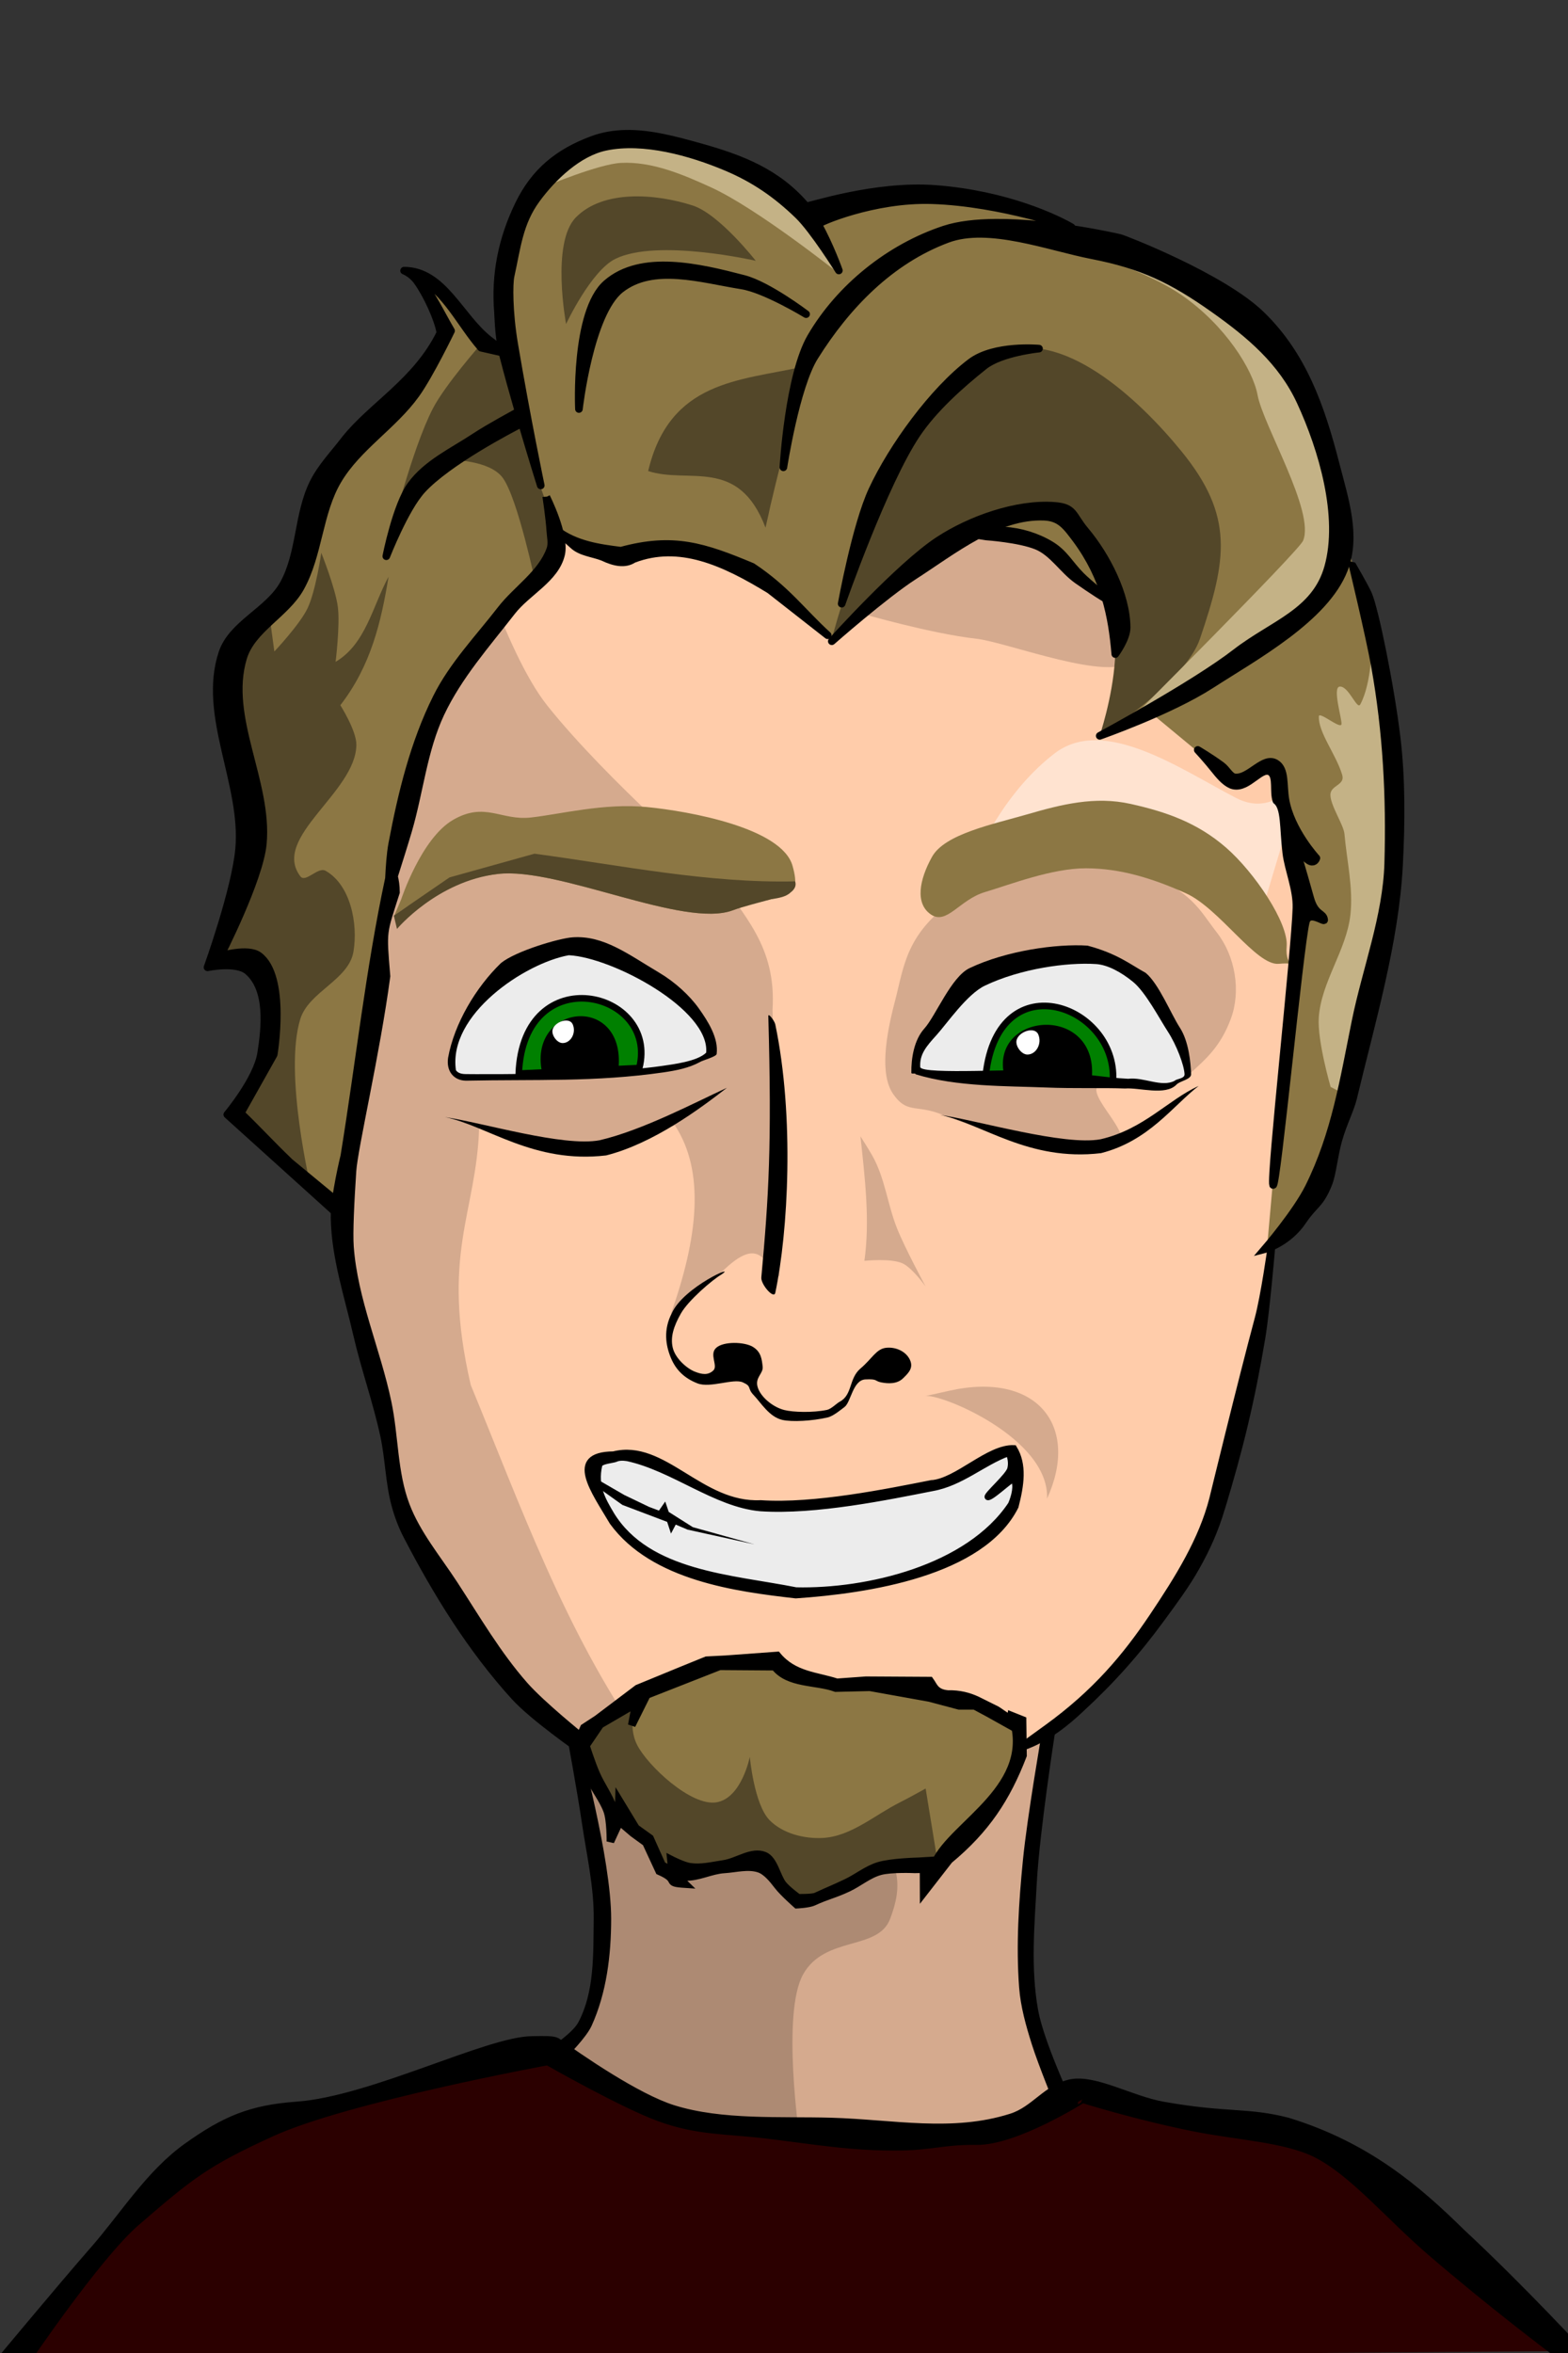 <?xml version="1.0" encoding="UTF-8" standalone="no"?>
<!-- Created with Inkscape (http://www.inkscape.org/) -->

<svg
   xmlns:dc="http://purl.org/dc/elements/1.1/"
   xmlns:cc="http://creativecommons.org/ns#"
   xmlns:rdf="http://www.w3.org/1999/02/22-rdf-syntax-ns#"
   xmlns:svg="http://www.w3.org/2000/svg"
   xmlns="http://www.w3.org/2000/svg"
   xmlns:sodipodi="http://sodipodi.sourceforge.net/DTD/sodipodi-0.dtd"
   xmlns:inkscape="http://www.inkscape.org/namespaces/inkscape"
   width="80mm"
   height="120mm"
   viewBox="0 0 283.465 425.197"
   id="svg2"
   version="1.1"
   inkscape:version="0.91 r13725"
   sodipodi:docname="avatar.svg">
  <rect x="0" y="0" width="283.465" height="425.197" fill="#333333" stroke="none"/>
  <defs
     id="defs4" />
  <sodipodi:namedview
     id="base"
     pagecolor="#ffffff"
     bordercolor="#666666"
     borderopacity="1.0"
     inkscape:pageopacity="0.0"
     inkscape:pageshadow="2"
     inkscape:zoom="0.49497475"
     inkscape:cx="-166.54949"
     inkscape:cy="8.4835177"
     inkscape:document-units="px"
     inkscape:current-layer="layer1"
     showgrid="false"
     inkscape:window-width="1600"
     inkscape:window-height="838"
     inkscape:window-x="-8"
     inkscape:window-y="-8"
     inkscape:window-maximized="1"
     showguides="false" />
  <g
     inkscape:label="Layer 1"
     inkscape:groupmode="layer"
     id="layer1"
     transform="translate(0,-627.165)">
    <path
       style="fill:#d5aa8e;fill-opacity:1;fill-rule:evenodd;stroke:none;stroke-width:1px;stroke-linecap:butt;stroke-linejoin:miter;stroke-opacity:1"
       d="m 104.837,929.646 c 5.716,25.545 49.934,65.542 27.5,68.214 l -8.929,-2.143 17.143,18.214 38.259,1.885 15.511,-6.51 c -17.36,-21.604 -3.679,-52.849 -4.427,-82.287 z"
       id="path4329"
       inkscape:connector-curvature="0"
       sodipodi:nodetypes="cccccccc"
       inkscape:export-xdpi="300"
       inkscape:export-ydpi="300" />
    <path
       style="fill:#ffccaa;fill-rule:evenodd;stroke:none;stroke-width:1px;stroke-linecap:butt;stroke-linejoin:miter;stroke-opacity:1"
       d="m 101.268,939.57 c -6.776,-5.675 -12.299,-12.83 -17.173,-20.203 -5.397,-8.165 -11.847,-15.542 -13.132,-26.264 -1.73,-14.428 -7.233,-28.2 -9.362,-42.574 -1.863,-12.58 -2.76,-38.238 -2.76,-38.238 l 16.668,-85.863 54.043,-21.213 88.388,14.142 22.728,45.962 c 0,0 -4.974,56.499 -10.102,84.348 -1.275,6.924 -4.38,23.023 -6.621,33.514 -1.737,8.129 -2.526,10.893 -4.256,16.066 -4.521,13.523 -6.303,14.792 -14.882,26.182 -6.122,8.128 -14.308,15.372 -23.739,19.193 -19.114,7.744 -41.489,10.038 -61.619,5.556 -6.849,-1.525 -12.803,-6.101 -18.183,-10.607 z"
       id="path4325"
       inkscape:connector-curvature="0"
       sodipodi:nodetypes="sssscccccsssssss"
       inkscape:export-xdpi="300"
       inkscape:export-ydpi="300" />
    <path
       style="fill:#d5aa8e;fill-opacity:1;fill-rule:evenodd;stroke:none;stroke-width:1px;stroke-linecap:butt;stroke-linejoin:miter;stroke-opacity:1"
       d="m 189.291,897.967 c 0.431,-11.058 -19.736,-19.226 -22.11,-18.502 l 4.546,-1.01 c 15.681,-3.485 23.564,6.351 17.564,19.512 z"
       id="path4208"
       inkscape:connector-curvature="0"
       sodipodi:nodetypes="ccsc"
       inkscape:export-xdpi="300"
       inkscape:export-ydpi="300" />
    <path
       style="fill:#d5aa8e;fill-opacity:1;fill-rule:evenodd;stroke:none;stroke-width:1px;stroke-linecap:butt;stroke-linejoin:miter;stroke-opacity:1"
       d="m 155.817,738.044 c 0,0 12.402,3.611 20.708,4.546 5.635,0.634 24.641,8.134 28.284,3.788 1.518,-1.811 -1.324,-4.498 -1.768,-6.819 -1.973,-10.307 -24.037,-21.466 -26.769,-17.173 z"
       id="path4203"
       inkscape:connector-curvature="0"
       sodipodi:nodetypes="cssscc"
       inkscape:export-xdpi="300"
       inkscape:export-ydpi="300" />
    <path
       style="fill:#d5aa8e;fill-opacity:1;fill-rule:evenodd;stroke:none;stroke-width:1px;stroke-linecap:butt;stroke-linejoin:miter;stroke-opacity:1"
       d="m 169.837,828.396 c -4.295,-1.589 -5.953,-0.007 -8.393,-3.571 -2.439,-3.564 -1.289,-10.54 0.357,-16.786 1.646,-6.245 1.914,-12.424 11.429,-18.75 9.515,-6.326 23.578,-8.8 33.036,-4.821 9.458,3.978 10.452,7.005 13.75,11.25 3.298,4.245 4.357,10.525 2.5,15.536 -1.857,5.01 -4.488,7.278 -7.5,10 -3.012,2.722 -13.812,0.206 -16.373,1.966 -2.561,1.76 6.895,9.459 3.159,10.713 -3.736,1.253 -9.059,0.835 -14.464,0 -5.406,-0.835 -13.205,-3.947 -17.5,-5.536 z"
       id="path4355"
       inkscape:connector-curvature="0"
       sodipodi:nodetypes="zzzzzzzzzzzz"
       inkscape:export-xdpi="300"
       inkscape:export-ydpi="300" />
    <path
       style="fill:#ad8a73;fill-opacity:1;fill-rule:evenodd;stroke:none;stroke-width:1px;stroke-linecap:butt;stroke-linejoin:miter;stroke-opacity:1"
       d="m 144.569,1013.664 c 0,0 -3.328,-22.707 0.625,-29.732 3.953,-7.025 13.5,-4.214 15.714,-10 2.214,-5.786 2.3,-10.701 -5,-17.857 -7.3,-7.156 -41.429,-10.714 -41.429,-10.714 l -12.411,-13.839 c 2.913,23.635 13.061,61.207 -2.151,65.854 l 10.811,8.699 30.179,7.5 z"
       id="path4357"
       inkscape:connector-curvature="0"
       sodipodi:nodetypes="czzzcccccc"
       inkscape:export-xdpi="300"
       inkscape:export-ydpi="300" />
    <path
       style="fill:#d5aa8e;fill-opacity:1;fill-rule:evenodd;stroke:none;stroke-width:1px;stroke-linecap:butt;stroke-linejoin:miter;stroke-opacity:1"
       d="m 83.945,720.181 -16.607,75.179 -0.92,0.264 -7.395,21.104 c 0.345,7.881 1.191,24.437 2.578,33.801 2.129,14.375 7.632,28.146 9.361,42.574 1.285,10.722 7.735,18.098 13.133,26.264 4.874,7.373 10.396,14.528 17.172,20.203 1.681,1.408 3.427,2.812 5.23,4.139 l 9.418,-2.117 c -13.745,-19.696 -21.72,-42.108 -30.811,-64.145 -5.485,-23.657 1.01,-30.978 1.516,-46.467 l 4.753,1.018 16.46,3.527 14.143,-5.051 c 5.585,8.48 4.152,20.468 -0.711,34.172 l 8.393,-6.784 c 7.965,-8.405 8.457,-1.945 11.249,-8.4e-4 l -1.25,-48.215 c 0.73,-11.499 -5.211,-16.91 -10.179,-24.464 0,0 -19.806,-17.041 -30.547,-30.525 -7.807,-9.801 -14.988,-34.475 -14.988,-34.475 z"
       id="path4345"
       inkscape:connector-curvature="0"
       sodipodi:nodetypes="ccccssssccccccccccccsc"
       inkscape:export-xdpi="300"
       inkscape:export-ydpi="300" />
    <path
       style="fill:#ececec;fill-rule:evenodd;stroke:none;stroke-width:1px;stroke-linecap:butt;stroke-linejoin:miter;stroke-opacity:1"
       d="m 81.507,818.856 1.263,-4.735 5.493,-7.008 8.46,-6.313 7.639,-1.705 10.228,3.536 8.965,6.061 5.051,6.313 -0.379,2.715 -6.313,2.336 -25.064,1.705 -12.627,0.126 -2.02,-1.01 z"
       id="path4363"
       inkscape:connector-curvature="0"
       inkscape:export-xdpi="300"
       inkscape:export-ydpi="300" />
    <path
       style="color:#000000;font-style:normal;font-variant:normal;font-weight:normal;font-stretch:normal;font-size:medium;line-height:normal;font-family:sans-serif;text-indent:0;text-align:start;text-decoration:none;text-decoration-line:none;text-decoration-style:solid;text-decoration-color:#000000;letter-spacing:normal;word-spacing:normal;text-transform:none;direction:ltr;block-progression:tb;writing-mode:lr-tb;baseline-shift:baseline;text-anchor:start;white-space:normal;clip-rule:nonzero;display:inline;overflow:visible;visibility:visible;opacity:1;isolation:auto;mix-blend-mode:normal;color-interpolation:sRGB;color-interpolation-filters:linearRGB;solid-color:#000000;solid-opacity:1;fill:#000000;fill-opacity:1;fill-rule:evenodd;stroke:none;stroke-width:1.19px;stroke-linecap:butt;stroke-linejoin:miter;stroke-miterlimit:4;stroke-dasharray:none;stroke-dashoffset:0;stroke-opacity:1;color-rendering:auto;image-rendering:auto;shape-rendering:auto;text-rendering:auto;enable-background:accumulate"
       d="m 103.554,796.539 c -2.468,0.159 -10.36,2.503 -12.989,4.657 -4.509,4.35 -8.443,10.918 -9.561,17.125 -0.352,2.424 1.021,4.082 3.203,4.129 12.71,-0.268 23.278,0.288 35.734,-1.5 2.361,-0.35 4.604,-0.792 6.574,-1.859 0.413,-0.3 2.98,-0.961 3.043,-1.469 0.355,-2.878 -1.53,-5.851 -3.215,-8.219 -1.685,-2.368 -4.325,-4.778 -7.157,-6.459 -5.665,-3.362 -10.045,-6.765 -15.633,-6.405 z m -0.727,3.241 c 7.836,0.369 25.513,9.787 24.836,17.605 -1.592,1.594 -6.089,2.117 -7.895,2.386 -3.973,0.585 -9.259,0.949 -14.529,1.17 -10.54,0.442 -21.02,0.318 -21.02,0.318 l -0.002,0 c -1.002,-0.009 -1.505,-0.285 -1.795,-0.703 -1.459,-10.08 12.489,-19.355 20.405,-20.777 z"
       id="path3386"
       inkscape:connector-curvature="0"
       sodipodi:nodetypes="scccccsssscccscccc"
       inkscape:export-xdpi="300"
       inkscape:export-ydpi="300" />
    <path
       style="fill:#000000;fill-rule:evenodd;stroke:none;stroke-width:1.19px;stroke-linecap:butt;stroke-linejoin:miter;stroke-opacity:1"
       d="m 131.408,823.739 c -4.703,3.64 -13.166,10.01 -21.82,12.213 -13.162,1.552 -21.461,-5.362 -29.168,-6.928 6.96,1.035 21.389,5.423 27.97,4.191 7.809,-1.812 17.435,-6.923 23.017,-9.477 z"
       id="path3417"
       inkscape:connector-curvature="0"
       sodipodi:nodetypes="ccccc"
       inkscape:export-xdpi="300"
       inkscape:export-ydpi="300" />
    <path
       style="fill:#000000;fill-rule:evenodd;stroke:none;stroke-width:1.19px;stroke-linecap:butt;stroke-linejoin:miter;stroke-opacity:1"
       d="m 216.687,823.4 c -4.703,3.64 -8.992,9.941 -17.646,12.144 -13.162,1.552 -21.461,-5.362 -29.168,-6.928 6.96,1.035 22.523,5.647 29.105,4.416 7.809,-1.812 12.126,-7.079 17.709,-9.633 z"
       id="path3417-4"
       inkscape:connector-curvature="0"
       sodipodi:nodetypes="ccccc"
       inkscape:export-xdpi="300"
       inkscape:export-ydpi="300" />
    <path
       style="fill:#008000;fill-rule:evenodd;stroke:#000000;stroke-width:1.19px;stroke-linecap:butt;stroke-linejoin:miter;stroke-opacity:1"
       d="m 93.779,821.167 c 0.821,-20.755 25.368,-15.034 21.791,-0.998 z"
       id="path4299"
       inkscape:connector-curvature="0"
       sodipodi:nodetypes="ccc"
       inkscape:export-xdpi="300"
       inkscape:export-ydpi="300" />
    <path
       sodipodi:nodetypes="ccc"
       inkscape:connector-curvature="0"
       id="path4301"
       d="m 98.54,820.628 c -2.273,-11.501 14.373,-13.153 12.615,0.126 z"
       style="fill:#000000;fill-rule:evenodd;stroke:#000000;stroke-width:1.19px;stroke-linecap:butt;stroke-linejoin:miter;stroke-opacity:1"
       inkscape:export-xdpi="300"
       inkscape:export-ydpi="300" />
    <path
       style="fill:#ececec;fill-rule:evenodd;stroke:none;stroke-width:1px;stroke-linecap:butt;stroke-linejoin:miter;stroke-opacity:1"
       d="m 165.792,819.046 2.525,-5.114 6.629,-6.755 2.336,-1.831 5.619,-2.399 8.523,-1.957 7.829,-0.063 6.313,3.094 4.609,6.25 4.104,8.207 0.379,3.22 -2.715,1.326 -3.977,0.379 -27.464,-0.758 -10.228,-0.758 -4.861,-1.452 z"
       id="path4365"
       inkscape:connector-curvature="0"
       inkscape:export-xdpi="300"
       inkscape:export-ydpi="300" />
    <path
       sodipodi:nodetypes="ccc"
       inkscape:connector-curvature="0"
       id="path4303"
       d="m 178.21,821.428 c 2.308,-20.755 24.398,-12.401 22.946,1.635 z"
       style="fill:#008000;fill-rule:evenodd;stroke:#000000;stroke-width:1.19px;stroke-linecap:butt;stroke-linejoin:miter;stroke-opacity:1"
       inkscape:export-xdpi="300"
       inkscape:export-ydpi="300" />
    <path
       style="fill:#000000;fill-rule:evenodd;stroke:#000000;stroke-width:1.19px;stroke-linecap:butt;stroke-linejoin:miter;stroke-opacity:1"
       d="m 182.173,821.588 c -2.791,-10.982 16.226,-12.343 14.562,0.844 z"
       id="path4305"
       inkscape:connector-curvature="0"
       sodipodi:nodetypes="ccc"
       inkscape:export-xdpi="300"
       inkscape:export-ydpi="300" />
    <path
       style="color:#000000;font-style:normal;font-variant:normal;font-weight:normal;font-stretch:normal;font-size:medium;line-height:normal;font-family:sans-serif;text-indent:0;text-align:start;text-decoration:none;text-decoration-line:none;text-decoration-style:solid;text-decoration-color:#000000;letter-spacing:normal;word-spacing:normal;text-transform:none;direction:ltr;block-progression:tb;writing-mode:lr-tb;baseline-shift:baseline;text-anchor:start;white-space:normal;clip-rule:nonzero;display:inline;overflow:visible;visibility:visible;opacity:1;isolation:auto;mix-blend-mode:normal;color-interpolation:sRGB;color-interpolation-filters:linearRGB;solid-color:#000000;solid-opacity:1;fill:#000000;fill-opacity:1;fill-rule:evenodd;stroke:none;stroke-width:1.19px;stroke-linecap:butt;stroke-linejoin:miter;stroke-miterlimit:4;stroke-dasharray:none;stroke-dashoffset:0;stroke-opacity:1;color-rendering:auto;image-rendering:auto;shape-rendering:auto;text-rendering:auto;enable-background:accumulate"
       d="m 196.609,798.044 c -5.58,-0.36 -14.681,0.897 -21.336,4.069 -3.327,1.586 -6.107,8.63 -8.179,10.927 -1.859,2.061 -2.381,5.417 -2.338,7.988 0.005,0.294 0.74,-0.033 0.777,0.266 7.383,2.286 16.603,2.103 23.456,2.383 5.325,0.216 10.504,0.03 14.406,0.186 2.546,-0.206 7.307,1.371 9.291,-0.707 0.628,-0.684 2.686,-0.898 2.645,-1.915 -0.082,-2.033 -0.409,-5.87 -2.037,-8.378 -1.628,-2.508 -3.815,-7.964 -6.187,-9.903 -2.722,-1.489 -5.1,-3.476 -10.498,-4.915 z m 1.531,3.33 c 2.037,0.131 4.435,1.374 6.695,3.221 2.26,1.847 4.741,6.602 6.301,9.005 1.56,2.403 2.942,6.058 3.008,7.688 0.033,0.815 -1.44,0.799 -1.798,1.189 -2.371,1.226 -5.578,-0.714 -8.397,-0.372 -3.905,-0.156 -10.096,-1.23 -15.418,-1.446 -3.275,-0.475 -21.686,0.765 -22.169,-0.639 -0.162,-2.358 1.139,-3.813 2.955,-5.825 1.918,-2.126 5.511,-7.383 8.742,-8.923 6.462,-3.08 14.822,-4.236 20.081,-3.897 z"
       id="path3386-2"
       inkscape:connector-curvature="0"
       sodipodi:nodetypes="csssccccsscccsscccccsscc"
       inkscape:export-xdpi="300"
       inkscape:export-ydpi="300" />
    <path
       style="fill:#ffffff;fill-rule:evenodd;stroke:none;stroke-width:1px;stroke-linecap:butt;stroke-linejoin:miter;stroke-opacity:1"
       d="m 99.907,813.203 c -0.275,0.973 0.779,2.438 1.79,2.449 1.48,0.016 2.522,-1.833 1.837,-3.391 -0.601,-1.367 -3.22,-0.494 -3.627,0.942 z"
       id="path4307"
       inkscape:connector-curvature="0"
       sodipodi:nodetypes="ssss"
       inkscape:export-xdpi="300"
       inkscape:export-ydpi="300" />
    <path
       sodipodi:nodetypes="ssss"
       inkscape:connector-curvature="0"
       id="path4309"
       d="m 183.79,815.091 c -0.296,1.047 0.838,2.624 1.926,2.636 1.593,0.017 2.714,-1.973 1.977,-3.65 -0.646,-1.471 -3.466,-0.532 -3.904,1.014 z"
       style="fill:#ffffff;fill-rule:evenodd;stroke:none;stroke-width:1px;stroke-linecap:butt;stroke-linejoin:miter;stroke-opacity:1"
       inkscape:export-xdpi="300"
       inkscape:export-ydpi="300" />
    <path
       style="fill:#8c7744;fill-opacity:1;fill-rule:evenodd;stroke:none;stroke-width:1px;stroke-linecap:butt;stroke-linejoin:miter;stroke-opacity:1"
       d="m 71.28,792.619 c 0,0 7.703,-6.205 18.7,-7.523 10.997,-1.318 33.708,9.932 42.544,6.545 8.836,-3.386 12.684,-1.171 10.752,-8.018 -1.932,-6.847 -18.62,-9.867 -26.345,-10.623 -7.725,-0.756 -15.668,1.312 -21.002,1.897 -5.334,0.585 -8.257,-2.913 -14.023,0.425 -5.766,3.338 -9.383,14.373 -9.383,14.373"
       id="path4311"
       inkscape:connector-curvature="0"
       sodipodi:nodetypes="czzzzzzc"
       inkscape:export-xdpi="300"
       inkscape:export-ydpi="300" />
    <path
       style="fill:#ffe3d0;fill-opacity:1;fill-rule:evenodd;stroke:none;stroke-width:1px;stroke-linecap:butt;stroke-linejoin:miter;stroke-opacity:1"
       d="m 191.172,775.42 c -4.785,-0.246 -13.637,4.546 -13.637,4.546 0,0 4.404,-9.981 13.132,-16.668 8.965,-6.869 22.798,2.894 32.83,8.081 7.427,3.84 12.122,-4.546 12.122,-4.546 l -7.576,25.254 c 0,0 -23.401,-15.974 -36.871,-16.668 z"
       id="path4359"
       inkscape:connector-curvature="0"
       sodipodi:nodetypes="scssccs"
       inkscape:export-xdpi="300"
       inkscape:export-ydpi="300" />
    <path
       style="fill:#8c7744;fill-opacity:1;fill-rule:evenodd;stroke:none;stroke-width:1px;stroke-linecap:butt;stroke-linejoin:miter;stroke-opacity:1"
       d="m 168.28,792.408 c -2.887,-1.974 -2.09,-6.277 0.212,-10.411 2.302,-4.133 10.978,-5.869 17.188,-7.67 6.21,-1.802 12.253,-3.332 18.718,-1.891 6.465,1.441 12.056,3.399 17.209,7.861 5.153,4.463 11.357,13.658 10.997,17.883 -0.36,4.225 2.637,2.784 -1.436,3.15 -4.073,0.366 -10.714,-10.028 -16.785,-12.748 -6.07,-2.72 -11.867,-4.499 -18.034,-4.513 -6.167,-0.015 -13.707,2.931 -18.298,4.301 -4.59,1.37 -6.886,6.011 -9.773,4.037 z"
       id="path4313"
       inkscape:connector-curvature="0"
       sodipodi:nodetypes="zzzzzzzzzzz"
       inkscape:export-xdpi="300"
       inkscape:export-ydpi="300" />
    <path
       style="fill:#8c7744;fill-opacity:1;fill-rule:evenodd;stroke:none;stroke-width:1px;stroke-linecap:butt;stroke-linejoin:miter;stroke-opacity:1"
       d="m 61.115,846.573 -11.869,-12.564 -6.566,-5.556 6.061,-10.102 -2.02,-18.183 -7.576,1.515 5.556,-21.213 -1.515,-18.183 -1.01,-16.668 10.607,-13.132 c 0,0 3.619,-14.832 7.576,-21.213 3.451,-5.565 9.241,-9.288 13.637,-14.142 2.556,-2.823 3.894,-7.51 6.964,-9.417 0.492,-0.306 -6.042,-10.389 -5.449,-10.533 1.92,-0.466 6.761,6.634 10.74,10.733 2.254,2.321 4.917,2.651 4.917,2.651 0,0 -0.995,-19.304 3.536,-27.274 2.963,-5.212 12.122,-10.102 14.142,-11.112 2.02,-1.01 18.534,1.653 26.769,5.556 4.111,1.948 10.607,8.586 10.607,8.586 0,0 15.366,-6.006 23.234,-5.051 18.985,2.306 37.487,12.258 51.518,25.254 10.465,9.693 16.865,23.458 21.718,36.871 6.036,16.683 7.787,34.804 8.586,52.528 0.951,21.078 -12.76,66.706 -12.76,66.706 l -9.463,10.066 5.556,-62.629 -4.041,-24.749 -7.576,3.03 -15.124,-12.523 -8.904,4.387 2.815,-2.975 c 0,0 3.339,-9.628 3.536,-14.647 0.167,-4.259 -9.363,-9.882 -12.122,-13.132 -4.824,-5.682 -12.525,-6.2 -19.951,-5.556 -12.008,1.042 -22.855,18.94 -22.855,18.94 0,0 -16.699,-17.516 -28.849,-16.44 -3.013,0.267 -6.876,0.992 -9.367,1.055 -1.783,0.045 -5.027,-1.606 -7.61,-1.794 -0.953,-0.07 -3.016,-2.655 -3.682,-2.167 -0.707,0.518 -0.216,3.819 -0.925,4.461 -6.16,5.587 -12.285,15.423 -16.869,21.199 -3.985,5.022 -5.644,11.565 -7.576,17.678 -2.956,9.351 -6.061,26.769 -6.061,28.789 0,2.02 -8.334,50.95 -8.334,50.95 z"
       id="path4315"
       inkscape:connector-curvature="0"
       sodipodi:nodetypes="ccccccccccssssscssscssssccccccccssscssssssssc"
       inkscape:export-xdpi="300"
       inkscape:export-ydpi="300" />
    <path
       style="fill:#534729;fill-opacity:1;fill-rule:evenodd;stroke:none;stroke-width:1px;stroke-linecap:butt;stroke-linejoin:miter;stroke-opacity:1"
       d="m 91.798,690.441 -4.924,-1.01 c 0,0 -6.371,7.253 -8.586,11.49 -3.823,7.313 -7.829,23.486 -7.829,23.486 l 10.733,-14.142 c 0,0 7.316,-0.071 9.723,3.283 2.723,3.795 5.935,19.193 5.935,19.193 l 3.536,-10.102 -3.788,-10.607 z"
       id="path4199"
       inkscape:connector-curvature="0"
       sodipodi:nodetypes="ccsccscccc"
       inkscape:export-xdpi="300"
       inkscape:export-ydpi="300" />
    <path
       style="fill:#8c7744;fill-opacity:1;fill-rule:evenodd;stroke:none;stroke-width:1px;stroke-linecap:butt;stroke-linejoin:miter;stroke-opacity:1"
       d="m 135.866,927.448 c -5.095,-0.175 -12.135,1.428 -16.668,3.283 -4.533,1.855 -8.031,4.601 -10.354,6.819 -2.323,2.217 -3.848,2.041 -4.041,5.556 -0.193,3.515 4.886,9.855 7.071,12.374 2.185,2.52 2.963,2.032 4.546,3.536 1.583,1.504 1.21,3.981 4.798,5.556 3.588,1.575 12.187,-1.992 16.162,-0.505 3.975,1.486 2.792,5.51 6.819,6.313 4.026,0.803 10.033,-4.082 14.395,-5.303 4.362,-1.222 6.445,1.103 11.617,-2.273 5.172,-3.376 15.872,-13.869 14.395,-20.708 -1.477,-6.839 -8.38,-6.538 -14.395,-8.586 -6.015,-2.048 -15.492,-1.421 -21.213,-2.525 -5.721,-1.105 -8.037,-3.361 -13.132,-3.536 z"
       id="path4317"
       inkscape:connector-curvature="0"
       sodipodi:nodetypes="zzzzzzzzzzzzzzz"
       inkscape:export-xdpi="300"
       inkscape:export-ydpi="300" />
    <path
       style="fill:#000000;fill-rule:evenodd;stroke:none;stroke-width:1px;stroke-linecap:butt;stroke-linejoin:miter;stroke-opacity:1"
       d="m 130.373,857.503 c -1.598,0.931 -5.926,4.635 -7.269,6.995 -1.344,2.36 -1.935,4.314 -1.481,6.219 0.454,1.905 2.508,3.705 3.929,4.286 1.421,0.581 2.471,0.675 3.393,-0.179 0.922,-0.854 -0.795,-2.907 0.536,-4.107 1.33,-1.2 5.092,-1.087 6.607,-0.179 1.516,0.909 1.636,2.272 1.786,3.571 0.15,1.299 -1.452,1.949 -0.893,3.75 0.559,1.801 2.782,3.598 4.821,4.107 1.577,0.394 5.103,0.511 7.704,-0.028 0.763,-0.158 1.762,-1.194 2.293,-1.474 2.344,-1.238 1.627,-4.196 3.753,-5.997 2.126,-1.802 2.86,-3.557 4.643,-3.75 1.783,-0.193 3.589,0.678 4.286,2.143 0.697,1.464 -0.178,2.361 -1.25,3.393 -1.073,1.032 -2.685,0.963 -3.929,0.714 -1.244,-0.248 -0.584,-0.647 -2.857,-0.536 -2.273,0.111 -2.617,4.12 -3.763,4.978 -0.605,0.453 -2.032,1.66 -3.068,1.897 -2.796,0.64 -6.426,0.837 -8.168,0.446 -2.388,-0.536 -3.905,-3.144 -5.179,-4.464 -1.274,-1.32 -0.254,-1.551 -1.964,-2.321 -1.711,-0.771 -5.9,1.083 -8.214,0.179 -2.315,-0.904 -3.886,-2.373 -4.821,-4.643 -0.936,-2.27 -1.357,-5.07 0.179,-8.036 2.142,-4.797 12.133,-9.104 8.929,-6.964 z"
       id="path4319"
       inkscape:connector-curvature="0"
       sodipodi:nodetypes="czzzzzzzzssszzzzzzssszzzzcc"
       inkscape:export-xdpi="300"
       inkscape:export-ydpi="300" />
    <path
       style="fill:#000000;fill-rule:evenodd;stroke:none;stroke-width:1px;stroke-linecap:butt;stroke-linejoin:miter;stroke-opacity:1"
       d="m 140.159,812.29 c 3.482,16.712 2.322,37.482 0,48.487 -0.258,1.224 -2.639,-1.532 -2.525,-2.778 1.337,-14.636 1.917,-23.88 1.263,-47.225 -0.018,-0.657 1.129,0.872 1.263,1.515 z"
       id="path4321"
       inkscape:connector-curvature="0"
       sodipodi:nodetypes="sssss"
       inkscape:export-xdpi="300"
       inkscape:export-ydpi="300" />
    <path
       style="fill:#ececec;fill-rule:evenodd;stroke:none;stroke-width:1px;stroke-linecap:butt;stroke-linejoin:miter;stroke-opacity:1"
       d="m 107.456,892.471 2.02,-1.641 2.904,-0.631 3.157,0.379 6.029,2.462 9.75,4.94 5.939,1.31 19.691,-1.381 14.113,-3.124 11.664,-5.405 1.358,4.846 -0.717,5.065 -9.01,8.39 -14.317,5.474 -15.564,1.839 -19.287,-3.41 -10.506,-5.491 -4.898,-5.574 -2.015,-4.331 z"
       id="path4353"
       inkscape:connector-curvature="0"
       sodipodi:nodetypes="cccccccccccccccccccc"
       inkscape:export-xdpi="300"
       inkscape:export-ydpi="300" />
    <path
       style="color:#000000;font-style:normal;font-variant:normal;font-weight:normal;font-stretch:normal;font-size:medium;line-height:normal;font-family:sans-serif;text-indent:0;text-align:start;text-decoration:none;text-decoration-line:none;text-decoration-style:solid;text-decoration-color:#000000;letter-spacing:normal;word-spacing:normal;text-transform:none;direction:ltr;block-progression:tb;writing-mode:lr-tb;baseline-shift:baseline;text-anchor:start;white-space:normal;clip-rule:nonzero;display:inline;overflow:visible;visibility:visible;opacity:1;isolation:auto;mix-blend-mode:normal;color-interpolation:sRGB;color-interpolation-filters:linearRGB;solid-color:#000000;solid-opacity:1;fill:#000000;fill-opacity:1;fill-rule:evenodd;stroke:#000000;stroke-width:1px;stroke-linecap:butt;stroke-linejoin:miter;stroke-miterlimit:4;stroke-dasharray:none;stroke-dashoffset:0;stroke-opacity:1;color-rendering:auto;image-rendering:auto;shape-rendering:auto;text-rendering:auto;enable-background:accumulate"
       d="m 168.348,895.137 c -7.752,1.516 -21.106,4.284 -30.828,3.619 -10.881,0.519 -17.505,-11.111 -26.633,-8.816 -8.503,0.064 -3.515,6.694 -0.203,12.307 7.365,10.088 22.55,12.039 33.141,13.25 l 0.018,0.002 0.018,0 c 12.954,-0.882 33.672,-3.974 39.771,-16.082 1,-3.85 1.566,-7.592 -0.297,-10.607 -4.63,-0.234 -10.34,6.034 -14.986,6.328 z m 13.98,-5.337 c 0.253,0.557 0.559,1.671 0.267,2.789 -0.336,1.283 -4.238,4.625 -4.108,5.082 0.218,0.769 4.478,-3.398 4.705,-3.086 0.672,0.921 0.143,3.001 -0.459,4.394 -7.684,11.538 -26.023,15.82 -38.816,15.521 -11.617,-2.311 -26.735,-2.89 -33.353,-13.655 -1.542,-2.616 -3.055,-5.097 -2.185,-8.908 0.177,-0.755 2.459,-0.867 2.939,-1.095 0.48,-0.228 1.184,-0.283 2.076,-0.145 8.307,1.793 15.924,8.322 24.059,9.057 9.97,0.682 23.35,-2.122 31.088,-3.635 5.263,-0.935 9.11,-4.606 13.789,-6.319 z"
       id="path4327"
       inkscape:connector-curvature="0"
       sodipodi:nodetypes="cccccccccccsssccccccccc"
       inkscape:export-xdpi="300"
       inkscape:export-ydpi="300" />
    <path
       style="fill:#000000;fill-rule:evenodd;stroke:none;stroke-width:1px;stroke-linecap:butt;stroke-linejoin:miter;stroke-opacity:1"
       d="m 112.873,897.325 4.464,2.143 1.787,0.672 1.137,-1.637 0.63,1.869 4.366,2.763 11.131,3.101 -12.087,-2.661 -2.143,-0.907 -0.856,1.619 -0.693,-2.111 -8.094,-3.066 -5,-3.571 0.268,-1.161 z"
       id="path4331"
       inkscape:connector-curvature="0"
       sodipodi:nodetypes="ccccccccccccccc"
       inkscape:export-xdpi="300"
       inkscape:export-ydpi="300" />
    <path
       style="fill:#2b0000;fill-rule:evenodd;stroke:none;stroke-width:1px;stroke-linecap:butt;stroke-linejoin:miter;stroke-opacity:1"
       d="m 98.406,995.756 c 0,0 -10.782,4.716 -19.361,7.454 -12.099,3.861 -25.61,3.725 -36.871,9.596 -8.048,4.196 -14.295,11.255 -20.708,17.678 -7.342,7.353 -20.203,23.738 -20.203,23.738 l 282.537,-2.219 c 0,0 -27.459,-21.967 -37.762,-31.996 -11.064,-10.769 -20.624,-7.792 -35.673,-11.242 -8.936,-2.048 -17.054,-3.476 -17.054,-3.476 0,0 -3.239,1.04 -6.575,3.864 -10.21,8.643 -24.89,3.594 -38.22,2.477 -11.765,-0.986 -29.933,-0.505 -38.914,-8.168 -3.355,-1.059 -8.424,-7.706 -11.196,-7.706 z"
       id="path4369"
       inkscape:connector-curvature="0"
       sodipodi:nodetypes="csssccsscsscc"
       inkscape:export-xdpi="300"
       inkscape:export-ydpi="300" />
    <path
       style="fill:#534729;fill-opacity:1;fill-rule:evenodd;stroke:none;stroke-width:1px;stroke-linecap:butt;stroke-linejoin:miter;stroke-opacity:1"
       d="m 49.597,744.891 -0.98,-7.248 -6.443,7.977 1.01,16.668 1.516,18.184 -5.555,21.213 7.576,-1.516 2.02,18.184 -6.061,10.102 6.566,5.555 6.998,7.953 c 0,0 -5.006,-20.901 -1.947,-30.682 1.538,-4.918 8.73,-7.041 9.596,-12.121 0.868,-5.092 -0.543,-12.128 -5.051,-14.648 -1.355,-0.757 -3.611,2.251 -4.545,1.012 -5.306,-7.038 10.05,-15.158 10.127,-23.77 0.023,-2.573 -2.898,-7.154 -2.898,-7.154 5.551,-7.153 7.394,-15.129 8.717,-23.221 -2.909,5.364 -4.11,12.151 -9.575,15.386 0,0 0.829,-6.641 0.407,-9.926 -0.435,-3.382 -2.994,-9.783 -2.994,-9.783 0,0 -0.995,6.949 -2.497,10.061 -1.422,2.946 -5.987,7.775 -5.987,7.775 z"
       id="path4371"
       inkscape:connector-curvature="0"
       sodipodi:nodetypes="cccccccccccssssscccscsc"
       inkscape:export-xdpi="300"
       inkscape:export-ydpi="300" />
    <path
       style="fill:#534729;fill-opacity:1;fill-rule:evenodd;stroke:none;stroke-width:1px;stroke-linecap:butt;stroke-linejoin:miter;stroke-opacity:1"
       d="m 150.261,743.095 c 0,0 26.273,-24.509 39.58,-22.887 5.821,0.709 10.19,11.451 10.423,16.826 0.107,2.475 1.509,6.005 1.302,9.299 -0.442,7.027 -2.817,13.934 -2.817,13.934 0,0 15.466,-9.673 18.183,-17.678 4.867,-14.339 6.218,-22.145 -3.352,-33.88 -7.809,-9.575 -21.716,-22.513 -33.065,-17.627 -19.391,8.348 -30.254,52.012 -30.254,52.012 z"
       id="path4377"
       inkscape:connector-curvature="0"
       sodipodi:nodetypes="cssscsssc"
       inkscape:export-xdpi="300"
       inkscape:export-ydpi="300" />
    <path
       style="fill:#c4b286;fill-opacity:1;fill-rule:evenodd;stroke:none;stroke-width:1px;stroke-linecap:butt;stroke-linejoin:miter;stroke-opacity:1"
       d="m 227.334,698.502 c 1.024,5.577 10.451,21.166 8.232,26.384 -0.818,1.924 -32.145,33.24 -32.145,33.24 0,0 36.739,-16.519 39.111,-33.168 1.285,-9.016 -7.151,-28.111 -12.076,-35.772 -1.527,-2.374 -8.476,-8.908 -17.517,-12.903 -10.253,-4.53 -28.349,-6.41 -28.349,-6.41 0,0 19.006,3.769 28.949,10.572 8.016,5.484 12.981,13.628 13.795,18.057 z"
       id="path4379"
       inkscape:connector-curvature="0"
       sodipodi:nodetypes="sscssscss"
       inkscape:export-xdpi="300"
       inkscape:export-ydpi="300" />
    <path
       style="fill:#c4b286;fill-opacity:1;fill-rule:evenodd;stroke:none;stroke-width:1px;stroke-linecap:butt;stroke-linejoin:miter;stroke-opacity:1"
       d="m 248,743.532 c 0,0 0.006,7.035 -2.087,10.924 -0.587,1.09 -2.103,-3.401 -3.736,-3.217 -1.357,0.153 0.488,6.044 0.338,6.801 -0.187,0.946 -4.044,-2.389 -4.088,-1.437 -0.136,2.915 3.142,6.926 4.224,10.608 0.542,1.844 -2.076,1.831 -2.136,3.518 -0.068,1.898 2.392,5.473 2.537,7.131 0.426,4.875 1.623,9.78 1.072,14.643 -0.728,6.436 -5.298,12.108 -5.715,18.572 -0.272,4.219 2.143,12.5 2.143,12.5 l 2.775,1.447 c 3.85,-15.156 8.518,-36.492 7.949,-49.098 -0.487,-10.789 -1.332,-21.723 -3.275,-32.393 z"
       id="path4381"
       inkscape:connector-curvature="0"
       sodipodi:nodetypes="csssssssssccsc"
       inkscape:export-xdpi="300"
       inkscape:export-ydpi="300" />
    <path
       style="fill:#534729;fill-opacity:1;fill-rule:evenodd;stroke:none;stroke-width:1px;stroke-linecap:butt;stroke-linejoin:miter;stroke-opacity:1"
       d="m 102.337,685.717 c 0,0 -2.759,-14.7 1.786,-19.286 4.97,-5.015 14.345,-4.288 21.071,-2.143 4.823,1.538 11.429,10 11.429,10 0,0 -17.761,-4.066 -25.357,-0.357 -4.429,2.162 -8.929,11.786 -8.929,11.786 z"
       id="path4386"
       inkscape:connector-curvature="0"
       sodipodi:nodetypes="csscsc"
       inkscape:export-xdpi="300"
       inkscape:export-ydpi="300" />
    <path
       style="fill:#534729;fill-opacity:1;fill-rule:evenodd;stroke:none;stroke-width:1px;stroke-linecap:butt;stroke-linejoin:miter;stroke-opacity:1"
       d="m 96.623,781.432 -15.357,4.285 -10.07,6.906 0.574,2.406 c 0,0 7.214,-8.616 18.21,-9.933 10.997,-1.318 33.706,9.931 42.543,6.545 1.426,-0.547 5.766,-1.676 6.93,-1.992 1.36,-0.204 2.69,-0.437 3.472,-1.219 0.779,-0.582 1.058,-1.248 0.827,-1.998 -15.71,0.363 -31.419,-2.885 -47.129,-5 z"
       id="path4388"
       inkscape:connector-curvature="0"
       sodipodi:nodetypes="ccccsscccc"
       inkscape:export-xdpi="300"
       inkscape:export-ydpi="300" />
    <path
       style="fill:#d5aa8e;fill-opacity:1;fill-rule:evenodd;stroke:none;stroke-width:1px;stroke-linecap:butt;stroke-linejoin:miter;stroke-opacity:1"
       d="m 155.551,832.503 c 0.827,7.647 1.738,15.315 0.714,22.5 0,0 4.783,-0.501 6.875,0.446 1.802,0.816 4.196,4.196 4.196,4.196 0,0 -3.763,-6.963 -5.179,-10.536 -1.736,-4.38 -2.156,-9.017 -4.464,-13.125 -0.668,-1.188 -2.143,-3.482 -2.143,-3.482 z"
       id="path4393"
       inkscape:connector-curvature="0"
       sodipodi:nodetypes="ccscssc"
       inkscape:export-xdpi="300"
       inkscape:export-ydpi="300" />
    <path
       style="fill:#534729;fill-opacity:1;fill-rule:evenodd;stroke:none;stroke-width:1px;stroke-linecap:butt;stroke-linejoin:miter;stroke-opacity:1"
       d="m 115.193,935.003 -5.957,2.186 c -0.13,0.12 -0.27,0.244 -0.393,0.361 -2.323,2.217 -3.846,2.042 -4.039,5.557 -0.193,3.515 4.885,9.853 7.07,12.373 2.185,2.52 2.962,2.031 4.545,3.535 1.4,1.33 1.302,4.558 3.736,6.114 0.318,0.203 0.964,0.776 1.379,0.958 0.619,0.271 1.591,-0.421 2.431,-0.438 4.036,-0.085 10.125,-2.813 13.415,-1.583 3.975,1.486 2.792,5.511 6.818,6.314 4.026,0.803 10.043,-4.045 14.395,-5.303 3.995,-1.155 7.54,-0.68 10.172,0.011 0.194,0.051 0.494,-1.711 0.68,-1.818 l -2.107,-12.91 c 0,0 -3.072,1.714 -4.645,2.5 -4.575,2.284 -8.822,6.147 -13.928,6.43 -3.383,0.187 -7.27,-0.797 -9.643,-3.215 -2.796,-2.849 -3.572,-11.43 -3.572,-11.43 0,0 -1.482,7.505 -6.07,8.215 -4.589,0.71 -12.382,-6.624 -14.287,-10.357 -1.905,-3.733 0,-7.5 0,-7.5 z"
       id="path4395"
       inkscape:connector-curvature="0"
       sodipodi:nodetypes="cccssssssssssccsssczzcc"
       inkscape:export-xdpi="300"
       inkscape:export-ydpi="300" />
    <path
       style="fill:#534729;fill-opacity:1;fill-rule:evenodd;stroke:none;stroke-width:1px;stroke-linecap:butt;stroke-linejoin:miter;stroke-opacity:1"
       d="m 142.432,705.719 c -4.096,16.319 -2.933,12.13 -4.041,16.794 -4.903,-12.894 -13.911,-7.831 -21.213,-10.228 3.869,-16.349 16.507,-16.304 27.779,-18.814 z"
       id="path4436"
       inkscape:connector-curvature="0"
       sodipodi:nodetypes="ccccc"
       inkscape:export-xdpi="300"
       inkscape:export-ydpi="300" />
    <path
       style="fill:#c4b286;fill-opacity:1;fill-rule:evenodd;stroke:none;stroke-width:1px;stroke-linecap:butt;stroke-linejoin:miter;stroke-opacity:1"
       d="m 151.271,676.299 c 0,0 -14.425,-11.486 -22.728,-15.279 -5.117,-2.337 -10.67,-4.701 -16.289,-4.419 -4.005,0.2 -13.559,4.204 -13.559,4.204 l 5.099,-6.098 14.9,-2.147 20.834,7.197 9.344,10.102 c 0.401,1.53 2.351,6.337 2.399,6.44 z"
       id="path4201"
       inkscape:connector-curvature="0"
       sodipodi:nodetypes="csscccccc"
       inkscape:export-xdpi="300"
       inkscape:export-ydpi="300" />
    <path
       style="fill:#000000;fill-rule:evenodd;stroke:#000000;stroke-width:1.375;stroke-linecap:round;stroke-linejoin:round;stroke-miterlimit:4;stroke-dasharray:none;stroke-opacity:1"
       d="m 113.029,651.34 c -2.013,0.047 -4.005,0.37 -5.953,1.094 -6.133,2.279 -10.387,5.738 -13.258,11.617 -3.031,6.207 -4.365,12.687 -3.787,19.57 0.042,0.505 0.086,3.735 0.691,6.713 l -2.252,-1.705 c -5.286,-4.09 -8.315,-12.555 -15.42,-12.555 0,0 1.352,0.494 2.35,1.875 1.8,2.492 3.799,6.873 4.219,9.355 -4.316,8.826 -12.369,13.109 -17.281,19.305 -1.96,2.578 -4.285,4.952 -5.715,7.857 -2.795,5.678 -2.293,12.678 -5.357,18.215 -2.695,4.87 -9.323,7.216 -11.072,12.5 -3.717,11.23 4.071,23.574 3.037,35.357 -0.646,7.364 -5.715,21.428 -5.715,21.428 0,0 5.19,-1.104 7.277,0.67 3.894,3.309 3.15,10.285 2.41,14.91 -0.74,4.625 -6.115,11.027 -6.115,11.027 l 20.072,18.121 0.152,-2.146 -8.914,-7.359 c -3.609,-3.463 -5.79,-5.907 -8.877,-8.865 l 5.959,-10.598 c 0,0 2.396,-14.096 -2.68,-17.857 -1.99,-1.474 -6.963,0.045 -6.963,0.045 0,0 7.085,-13.837 7.678,-20.27 1.032,-11.206 -6.785,-22.785 -3.572,-33.57 1.558,-5.23 7.692,-7.918 10.357,-12.68 3.356,-5.996 3.276,-13.557 6.787,-19.463 3.574,-6.013 10.03,-9.852 14.105,-15.537 2.543,-3.548 6.355,-11.453 6.355,-11.453 -1.923,-3.281 -3.41,-6.561 -6.012,-9.842 5.22,2.895 7.664,8.566 11.443,12.902 l 3.863,0.875 c 0.034,0.146 0.061,0.296 0.098,0.439 0.879,3.435 1.852,6.906 2.807,10.223 -0.33,0.178 -5.343,2.882 -7.84,4.535 -4.04,2.675 -8.755,4.834 -11.607,8.75 -2.671,3.667 -4.463,12.857 -4.463,12.857 0,0 3.375,-8.622 6.428,-11.965 4.626,-5.066 15.948,-10.968 18.098,-12.066 1.83,6.258 3.395,11.236 3.395,11.236 0,0 -2.512,-11.987 -4.803,-25.533 -0.984,-5.816 -0.951,-10.949 -0.652,-12.297 1.15,-5.188 1.531,-9.605 4.672,-13.891 2.974,-4.058 7.578,-8.437 12.502,-9.471 6.867,-1.442 15.376,0.94 21.844,3.662 5.037,2.12 9.084,4.907 13.006,8.713 2.761,2.679 7.324,9.975 7.324,9.975 0,0 -1.605,-4.533 -3.738,-8.336 -0.15,-0.268 9.998,-4.709 20.584,-4.363 12.676,0.414 25.548,5.076 25.246,4.902 -2.705,-1.562 -11.695,-5.936 -24.609,-6.934 -11.143,-0.861 -23.234,3.332 -23.418,3.115 -5.165,-6.08 -11.634,-8.595 -19.318,-10.734 -4.405,-1.227 -8.938,-2.458 -13.367,-2.355 z m 66.904,16.076 c -3.41,0.029 -6.642,0.37 -9.223,1.223 -9.852,3.255 -18.845,10.446 -24.088,19.4 -4.058,6.931 -5,23.57 -5,23.57 0,0 2.233,-14.558 5.629,-19.982 5.829,-9.312 13.721,-17.427 24.014,-21.268 7.486,-2.793 18.357,1.421 26.201,2.943 8.999,1.747 14.437,4.356 21.924,9.646 6.545,4.625 12.35,9.512 15.715,16.785 3.98,8.603 7.544,20.779 5,29.91 -2.284,8.197 -9.966,10.242 -16.697,15.447 -7.584,5.864 -24.598,15.045 -24.598,15.045 0,0 12.665,-4.424 20.133,-9.242 7.961,-5.137 20.576,-11.976 24.02,-20.803 2.386,-6.116 0.116,-12.749 -1.52,-19.107 -2.627,-10.215 -5.894,-19.637 -13.48,-26.965 -7.1,-6.858 -24.733,-13.659 -25.447,-13.838 -0.536,-0.134 -12.353,-2.853 -22.582,-2.766 z"
       id="path4400"
       inkscape:export-xdpi="300"
       inkscape:export-ydpi="300"
       inkscape:connector-curvature="0" />
    <path
       style="fill:#000000;fill-rule:evenodd;stroke:#000000;stroke-width:1.375;stroke-linecap:butt;stroke-linejoin:round;stroke-miterlimit:4;stroke-dasharray:none;stroke-opacity:1"
       d="m 194.569,724.646 c -1.775,-2.344 -2.866,-3.988 -5.804,-4.107 -8.485,-0.345 -16.433,6.114 -23.571,10.714 -5.306,3.419 -14.821,11.786 -14.821,11.786 0,0 12.142,-13.522 19.286,-18.214 5.729,-3.763 14.147,-6.764 20.982,-6.25 3.624,0.273 3.197,1.682 5.536,4.464 3.833,4.561 7.441,11.543 7.5,17.5 0.02,2.034 -2.054,4.821 -2.054,4.821 -0.579,-6.836 -1.894,-13.73 -7.054,-20.714 z"
       id="path4402"
       inkscape:connector-curvature="0"
       sodipodi:nodetypes="csscsssscc"
       inkscape:export-xdpi="300"
       inkscape:export-ydpi="300" />
    <path
       style="fill:#000000;fill-rule:evenodd;stroke:#000000;stroke-width:1.375;stroke-linecap:butt;stroke-linejoin:miter;stroke-miterlimit:4;stroke-dasharray:none;stroke-opacity:1"
       d="m 200.641,735.717 c -0.357,0 -3.762,-2.244 -5.893,-3.75 -2.562,-1.811 -4.419,-4.969 -7.321,-6.161 -3.132,-1.285 -9.107,-1.696 -9.107,-1.696 l -2.857,-0.446 c 0,0 3.933,-0.766 6.071,-0.625 2.921,0.193 5.885,1.078 8.393,2.589 2.487,1.499 3.403,3.472 5.446,5.536 1.436,1.451 5.268,4.554 5.268,4.554 z"
       id="path4404"
       inkscape:connector-curvature="0"
       sodipodi:nodetypes="cssccsssc"
       inkscape:export-xdpi="300"
       inkscape:export-ydpi="300" />
    <path
       style="fill:#000000;fill-rule:evenodd;stroke:#000000;stroke-width:1.375;stroke-linecap:butt;stroke-linejoin:miter;stroke-miterlimit:4;stroke-dasharray:none;stroke-opacity:1"
       d="m 244.549,729.43 c 0,0 3.056,12.735 4.025,18.142 2.119,11.815 2.738,23.594 2.39,35.593 -0.279,9.615 -3.98,19.111 -5.9,28.537 -2.152,10.563 -3.642,20.321 -8.438,29.975 -2.293,4.615 -7.989,11.229 -7.989,11.229 0,0 4.166,-1.076 6.9,-5.147 2.058,-3.064 3.087,-2.851 4.62,-6.699 0.715,-1.794 1.002,-5.088 1.765,-7.794 0.882,-3.127 2.219,-5.678 2.681,-7.613 3.256,-13.621 7.603,-28.233 8.321,-42.22 0.389,-7.583 0.462,-15.458 -0.444,-22.996 -1.111,-9.247 -3.962,-23.272 -5.155,-25.92 -0.624,-1.383 -2.775,-5.087 -2.775,-5.087 z"
       id="path4410"
       inkscape:connector-curvature="0"
       sodipodi:nodetypes="csssscsssssssc"
       inkscape:export-xdpi="300"
       inkscape:export-ydpi="300" />
    <path
       style="color:#000000;font-style:normal;font-variant:normal;font-weight:normal;font-stretch:normal;font-size:medium;line-height:normal;font-family:sans-serif;text-indent:0;text-align:start;text-decoration:none;text-decoration-line:none;text-decoration-style:solid;text-decoration-color:#000000;letter-spacing:normal;word-spacing:normal;text-transform:none;direction:ltr;block-progression:tb;writing-mode:lr-tb;baseline-shift:baseline;text-anchor:start;white-space:normal;clip-rule:nonzero;display:inline;overflow:visible;visibility:visible;opacity:1;isolation:auto;mix-blend-mode:normal;color-interpolation:sRGB;color-interpolation-filters:linearRGB;solid-color:#000000;solid-opacity:1;fill:#000000;fill-opacity:1;fill-rule:evenodd;stroke:#000000;stroke-width:1.375;stroke-linecap:butt;stroke-linejoin:miter;stroke-miterlimit:4;stroke-dasharray:none;stroke-dashoffset:0;stroke-opacity:1;color-rendering:auto;image-rendering:auto;shape-rendering:auto;text-rendering:auto;enable-background:accumulate"
       d="m 127.727,927.177 c -2.76,1.12 -5.524,2.242 -12.467,5.105 l -7.289,5.504 -2.401,1.569 -0.993,2.227 c -2.347,-0.431 1.419,5.492 2.027,6.899 0.883,2.042 2.377,3.796 3.155,5.88 0.645,1.728 0.594,5.577 0.594,5.577 l 1.653,-3.578 2.439,2.08 2.343,1.704 2.384,5.143 c 3.976,1.734 0.717,2.093 4.748,2.352 -0.587,-0.582 -0.753,-0.469 -1.067,-1.4 0,0 0.401,0.081 0.977,0.102 2.412,0.088 4.68,-1.215 7.112,-1.365 2.089,-0.13 4.29,-0.774 6.277,-0.119 1.305,0.43 2.447,1.834 3.427,3.113 0.92,1.201 3.393,3.382 3.393,3.382 0,0 2.151,-0.098 3.024,-0.502 2.534,-1.172 3.761,-1.333 6.285,-2.527 1.957,-0.926 3.672,-2.429 5.76,-3.004 2.016,-0.555 6.262,-0.355 6.262,-0.355 l 1.593,-0.03 0.017,4.265 4.604,-5.922 c 6.651,-5.512 10.367,-11.133 13.352,-18.894 l -0.082,-6.403 -2.042,-0.815 c -0.141,1.11 -2.009,-0.801 -3.013,-1.202 l -3.195,-1.586 c -1.454,-0.663 -3.099,-1.135 -5.263,-1.088 -2.284,-0.203 -2.503,-1.439 -3.223,-2.424 l -11.581,-0.068 -5.246,0.377 c -3.61,-1.192 -7.81,-1.229 -10.785,-4.854 l -9.297,0.68 z m 2.386,1.093 9.938,0.071 c 2.498,3.218 7.462,2.565 11.037,3.867 l 6.167,-0.146 10.802,1.939 5.313,1.412 2.824,0.004 2.509,1.347 4.862,2.716 c 2.242,12.066 -13.296,18.425 -14.919,25.482 l 0.078,-1.608 -2.737,0.164 c 0,0 -4.855,0.109 -7.149,0.811 -2.106,0.644 -3.867,2.113 -5.857,3.055 -2.522,1.193 -2.925,1.292 -5.457,2.462 -0.664,0.307 -3.228,0.254 -3.228,0.254 0,0 -2.042,-1.477 -2.793,-2.457 -1.08,-1.409 -1.586,-4.468 -3.297,-5.158 -2.311,-0.933 -4.864,1.111 -7.327,1.49 -2.361,0.363 -4.111,0.816 -6.148,0.529 -1.217,-0.171 -3.442,-1.318 -3.442,-1.318 l 0.271,2.658 -0.943,-1.139 -0.918,-0.475 -2.194,-4.894 -2.55,-1.832 -3.063,-5.048 -0.082,2.595 c 0,0 -0.687,-0.394 -0.956,-1.18 -0.748,-2.188 -2.175,-4.07 -3.092,-6.193 -0.912,-2.111 -1.836,-5.07 -1.836,-5.07 l 2.578,-3.795 6.435,-3.748 -0.726,3.851 2.722,-5.471 z"
       id="path4412"
       inkscape:connector-curvature="0"
       sodipodi:nodetypes="ccccccscccccccsssscsssccccccccccccccccccccccccccccssscssssccccccccsscccccc"
       inkscape:export-xdpi="300"
       inkscape:export-ydpi="300" />
    <path
       style="fill:#000000;fill-rule:evenodd;stroke:#000000;stroke-width:1.375;stroke-linecap:butt;stroke-linejoin:miter;stroke-miterlimit:4;stroke-dasharray:none;stroke-opacity:1"
       d="m 220.73,899.825 c 3.344,-10.979 5.416,-19.575 7.321,-30.893 0.793,-4.714 1.786,-16.339 1.786,-16.339 0,0 -1.231,8.798 -2.321,12.857 -3.093,11.517 -8.214,32.589 -8.214,32.589 -1.925,7.468 -6.13,14.247 -10.86,21.301 -4.846,7.227 -10.323,13.778 -19.095,20.127 l -4.688,3.393 c 4.588,-1.498 8.308,-4.702 10.67,-6.92 5.528,-5.085 10.1,-10.212 14.557,-16.301 2.224,-3.038 4.453,-6.014 6.291,-9.279 1.986,-3.527 3.374,-6.663 4.554,-10.536 z"
       id="path4416"
       inkscape:connector-curvature="0"
       sodipodi:nodetypes="sscssssccsss"
       inkscape:export-xdpi="300"
       inkscape:export-ydpi="300" />
    <path
       style="fill:#000000;fill-rule:evenodd;stroke:#000000;stroke-width:1.375;stroke-linecap:butt;stroke-linejoin:miter;stroke-miterlimit:4;stroke-dasharray:none;stroke-opacity:1"
       d="m 98.766,716.967 c 0,0 0.596,4.038 0.715,6.072 0.066,1.129 0.381,2.328 0,3.393 -1.58,4.421 -6.056,7.18 -8.93,10.893 -4.015,5.188 -8.678,10.023 -11.607,15.893 -4.112,8.238 -6.326,17.38 -8.035,26.428 -0.331,1.752 -0.495,4.225 -0.594,6.264 -3.519,16.459 -5.321,33.262 -8.062,50.121 0,0 -1.835,7.445 -1.77,11.236 0.122,7.114 2.448,14.026 4.041,20.961 1.424,6.199 3.596,12.216 4.926,18.436 0.882,4.128 0.916,8.426 2.02,12.5 0.519,1.916 1.231,3.795 2.146,5.557 5.373,10.337 11.598,20.432 19.445,29.043 3.325,3.649 11.49,9.344 11.49,9.344 l 0.633,-2.021 c 0,0 -7.281,-5.856 -10.355,-9.344 -4.918,-5.579 -8.687,-12.08 -12.752,-18.309 -3.046,-4.667 -6.741,-9.057 -8.713,-14.27 -2.223,-5.877 -1.996,-12.411 -3.283,-18.561 -1.978,-9.452 -6.119,-18.526 -6.818,-28.158 -0.182,-2.506 0.086,-8.072 0.455,-13.648 0.285,-4.308 4.284,-21.239 6.15,-35.229 -0.721,-8.542 -0.667,-7.627 1.713,-15.162 -0.003,-1.192 -0.169,-2.163 -0.354,-2.896 0.815,-2.563 1.838,-5.807 2.539,-8.184 2.079,-7.051 2.76,-14.6 5.893,-21.25 3.188,-6.767 8.267,-12.487 12.857,-18.393 2.797,-3.599 7.892,-5.918 8.928,-10.357 0.81,-3.473 -2.678,-10.357 -2.678,-10.357 z"
       id="path4418"
       inkscape:export-xdpi="300"
       inkscape:export-ydpi="300"
       inkscape:connector-curvature="0" />
    <path
       style="fill:#000000;fill-rule:evenodd;stroke:#000000;stroke-width:1.375;stroke-linecap:round;stroke-linejoin:round;stroke-miterlimit:4;stroke-dasharray:none;stroke-opacity:1"
       d="m 230.641,765.092 c -2.259,-1.341 -4.804,2.869 -7.411,2.545 -0.876,-0.109 -1.417,-1.406 -2.406,-2.136 -1.989,-1.469 -4.291,-2.819 -4.291,-2.819 0,0 1.647,1.774 3.227,3.766 0.986,1.244 2.12,2.418 3.202,2.662 2.75,0.62 5.157,-3.734 6.83,-2.366 1.086,0.887 0.394,3.485 0.953,5.099 1.599,1.217 1.24,4.884 1.79,9.439 0.372,3.077 1.935,6.56 1.835,9.967 -0.224,7.692 -4.757,48.66 -4.223,50.048 0.637,0.628 4.736,-42.58 5.905,-47.489 0.537,-2.255 3.389,0.1 3.335,-0.413 -0.143,-1.346 -1.638,-0.738 -2.526,-3.945 -1.394,-5.029 -3.054,-10.439 -2.945,-10.248 3.292,5.769 4.061,3.031 4.061,3.031 0,0 -4.657,-5.038 -5.601,-10.593 -0.445,-2.62 0.049,-5.489 -1.735,-6.548 z"
       id="path4422"
       inkscape:connector-curvature="0"
       sodipodi:nodetypes="ssscssscsscsssscss"
       inkscape:export-xdpi="300"
       inkscape:export-ydpi="300" />
    <path
       style="fill:#000000;fill-rule:evenodd;stroke:#000000;stroke-width:1.375;stroke-linecap:butt;stroke-linejoin:miter;stroke-miterlimit:4;stroke-dasharray:none;stroke-opacity:1"
       d="m 190.036,940.201 c 0,0 -2.784,17.962 -3.283,27.022 -0.428,7.775 -1.145,15.699 0.253,23.36 1.013,5.554 5.808,15.91 5.808,15.91 l -1.515,0.758 c 0,0 -2.909,-7.087 -4.104,-10.859 -1.037,-3.274 -2.019,-6.74 -2.273,-10.165 -0.567,-7.649 -0.059,-15.285 0.694,-22.918 0.76,-7.707 3.409,-22.981 3.409,-22.981 z"
       id="path4424"
       inkscape:connector-curvature="0"
       sodipodi:nodetypes="cssccssscc"
       inkscape:export-xdpi="300"
       inkscape:export-ydpi="300" />
    <path
       style="fill:#000000;fill-rule:evenodd;stroke:none;stroke-width:1.375;stroke-linecap:butt;stroke-linejoin:miter;stroke-miterlimit:4;stroke-dasharray:none;stroke-opacity:1"
       d="m 102.531,940.959 c 0,0 1.891,10.335 2.652,15.531 0.854,5.832 2.226,11.658 2.147,17.551 -0.084,6.256 0.156,13.036 -2.778,18.562 -0.992,1.868 -4.672,4.293 -4.672,4.293 l 2.652,1.894 c 0,0 3.441,-3.401 4.419,-5.556 2.708,-5.96 3.53,-12.773 3.536,-19.319 0.01,-10.865 -5.808,-32.072 -5.808,-32.072 z"
       id="path4426"
       inkscape:connector-curvature="0"
       sodipodi:nodetypes="csssccsscc"
       inkscape:export-xdpi="300"
       inkscape:export-ydpi="300" />
    <path
       style="fill:#000000;fill-rule:evenodd;stroke:#000000;stroke-width:1.375;stroke-linecap:butt;stroke-linejoin:miter;stroke-miterlimit:4;stroke-dasharray:none;stroke-opacity:1"
       d="m 0.253,1053.464 c 0,0 11.002,-13.226 16.668,-19.698 5.535,-6.323 10.081,-13.806 16.92,-18.688 6.783,-4.842 11.511,-6.856 19.824,-7.45 13.513,-0.965 34.675,-11.862 42.624,-11.831 2.233,-0.036 3.592,-0.085 4.356,0.283 4.113,2.961 14.447,10.111 21.079,12.18 8.778,2.737 19.346,2.013 28.537,2.273 11.192,0.317 21.909,2.64 32.577,-0.758 4.205,-1.339 6.407,-5.312 10.733,-6.187 4.38,-0.886 10.864,3.01 16.711,4.049 11.606,2.063 15.223,0.982 22.559,2.896 14.316,4.406 23.382,12.222 31.335,20.036 11.162,10.381 22.203,22.391 22.203,22.391 l -5.556,-1.01 c 0,0 -10.958,-8.192 -22.302,-17.965 -7.333,-6.317 -14.091,-14.397 -20.629,-17.643 -5.619,-2.79 -14.192,-3.121 -22.234,-4.746 -10.464,-2.113 -19.94,-5.103 -19.94,-5.103 7.1e-4,5e-4 -12.118,7.683 -19.193,7.576 -5.702,-0.086 -7.935,0.918 -13.637,1.01 -8.728,0.141 -15.578,-1.1 -24.244,-2.147 -7.412,-0.895 -12.571,-0.565 -19.572,-3.157 -6.722,-2.488 -20.077,-10.102 -20.077,-10.102 0,0 -36.275,6.672 -49.876,12.879 -11.831,5.399 -14.653,7.663 -24.496,16.163 -7.175,6.195 -20.329,25.759 -20.329,25.759 z"
       id="path4428"
       inkscape:connector-curvature="0"
       sodipodi:nodetypes="csssccsssssccccssscsssscsscc"
       inkscape:export-xdpi="300"
       inkscape:export-ydpi="300" />
    <path
       style="fill:#000000;fill-rule:evenodd;stroke:#000000;stroke-width:1.375;stroke-linecap:round;stroke-linejoin:round;stroke-miterlimit:4;stroke-dasharray:none;stroke-opacity:1"
       d="m 104.659,701.075 c 0,0 1.954,-17.269 7.522,-21.642 5.883,-4.62 14.555,-1.857 21.943,-0.68 4.184,0.667 11.607,5.179 11.607,5.179 0,0 -6.888,-5.229 -11.25,-6.364 -8.032,-2.09 -18.562,-4.622 -24.821,0.828 -5.838,5.083 -5,22.679 -5,22.679 z"
       id="path4432"
       inkscape:connector-curvature="0"
       sodipodi:nodetypes="csscssc"
       inkscape:export-xdpi="300"
       inkscape:export-ydpi="300" />
    <path
       style="fill:#000000;fill-rule:evenodd;stroke:#000000;stroke-width:1.375;stroke-linecap:butt;stroke-linejoin:round;stroke-miterlimit:4;stroke-dasharray:none;stroke-opacity:1"
       d="m 152.159,736.253 c 0,0 7.611,-21.805 13.55,-30.644 3.079,-4.583 7.885,-8.886 12.208,-12.321 3.087,-2.453 9.915,-3.126 9.915,-3.126 0,0 -8.069,-0.755 -12.338,2.464 -6.829,5.15 -14.193,15.336 -17.8,23.092 -2.99,6.428 -5.536,20.536 -5.536,20.536 z"
       id="path4434"
       inkscape:connector-curvature="0"
       sodipodi:nodetypes="csscssc"
       inkscape:export-xdpi="300"
       inkscape:export-ydpi="300" />
    <path
       style="fill:#000000;fill-rule:evenodd;stroke:#000000;stroke-width:1.375;stroke-linecap:round;stroke-linejoin:round;stroke-miterlimit:4;stroke-dasharray:none;stroke-opacity:1"
       d="m 149.629,741.959 -10.48,-8.207 c -8.3,-5.08 -16.316,-8.721 -24.622,-5.556 -1.564,1.026 -3.489,0.606 -5.556,-0.379 -1.846,-0.71 -3.969,-0.839 -5.366,-2.147 l -3.094,-2.778 c 3.477,2.733 7.94,3.311 11.743,3.788 9.458,-2.582 14.949,-0.767 23.739,2.904 6.21,4.125 9.091,8.25 13.637,12.374 z"
       id="path4438"
       inkscape:connector-curvature="0"
       sodipodi:nodetypes="ccccccccc"
       inkscape:export-xdpi="300"
       inkscape:export-ydpi="300" />
  </g>
</svg>
